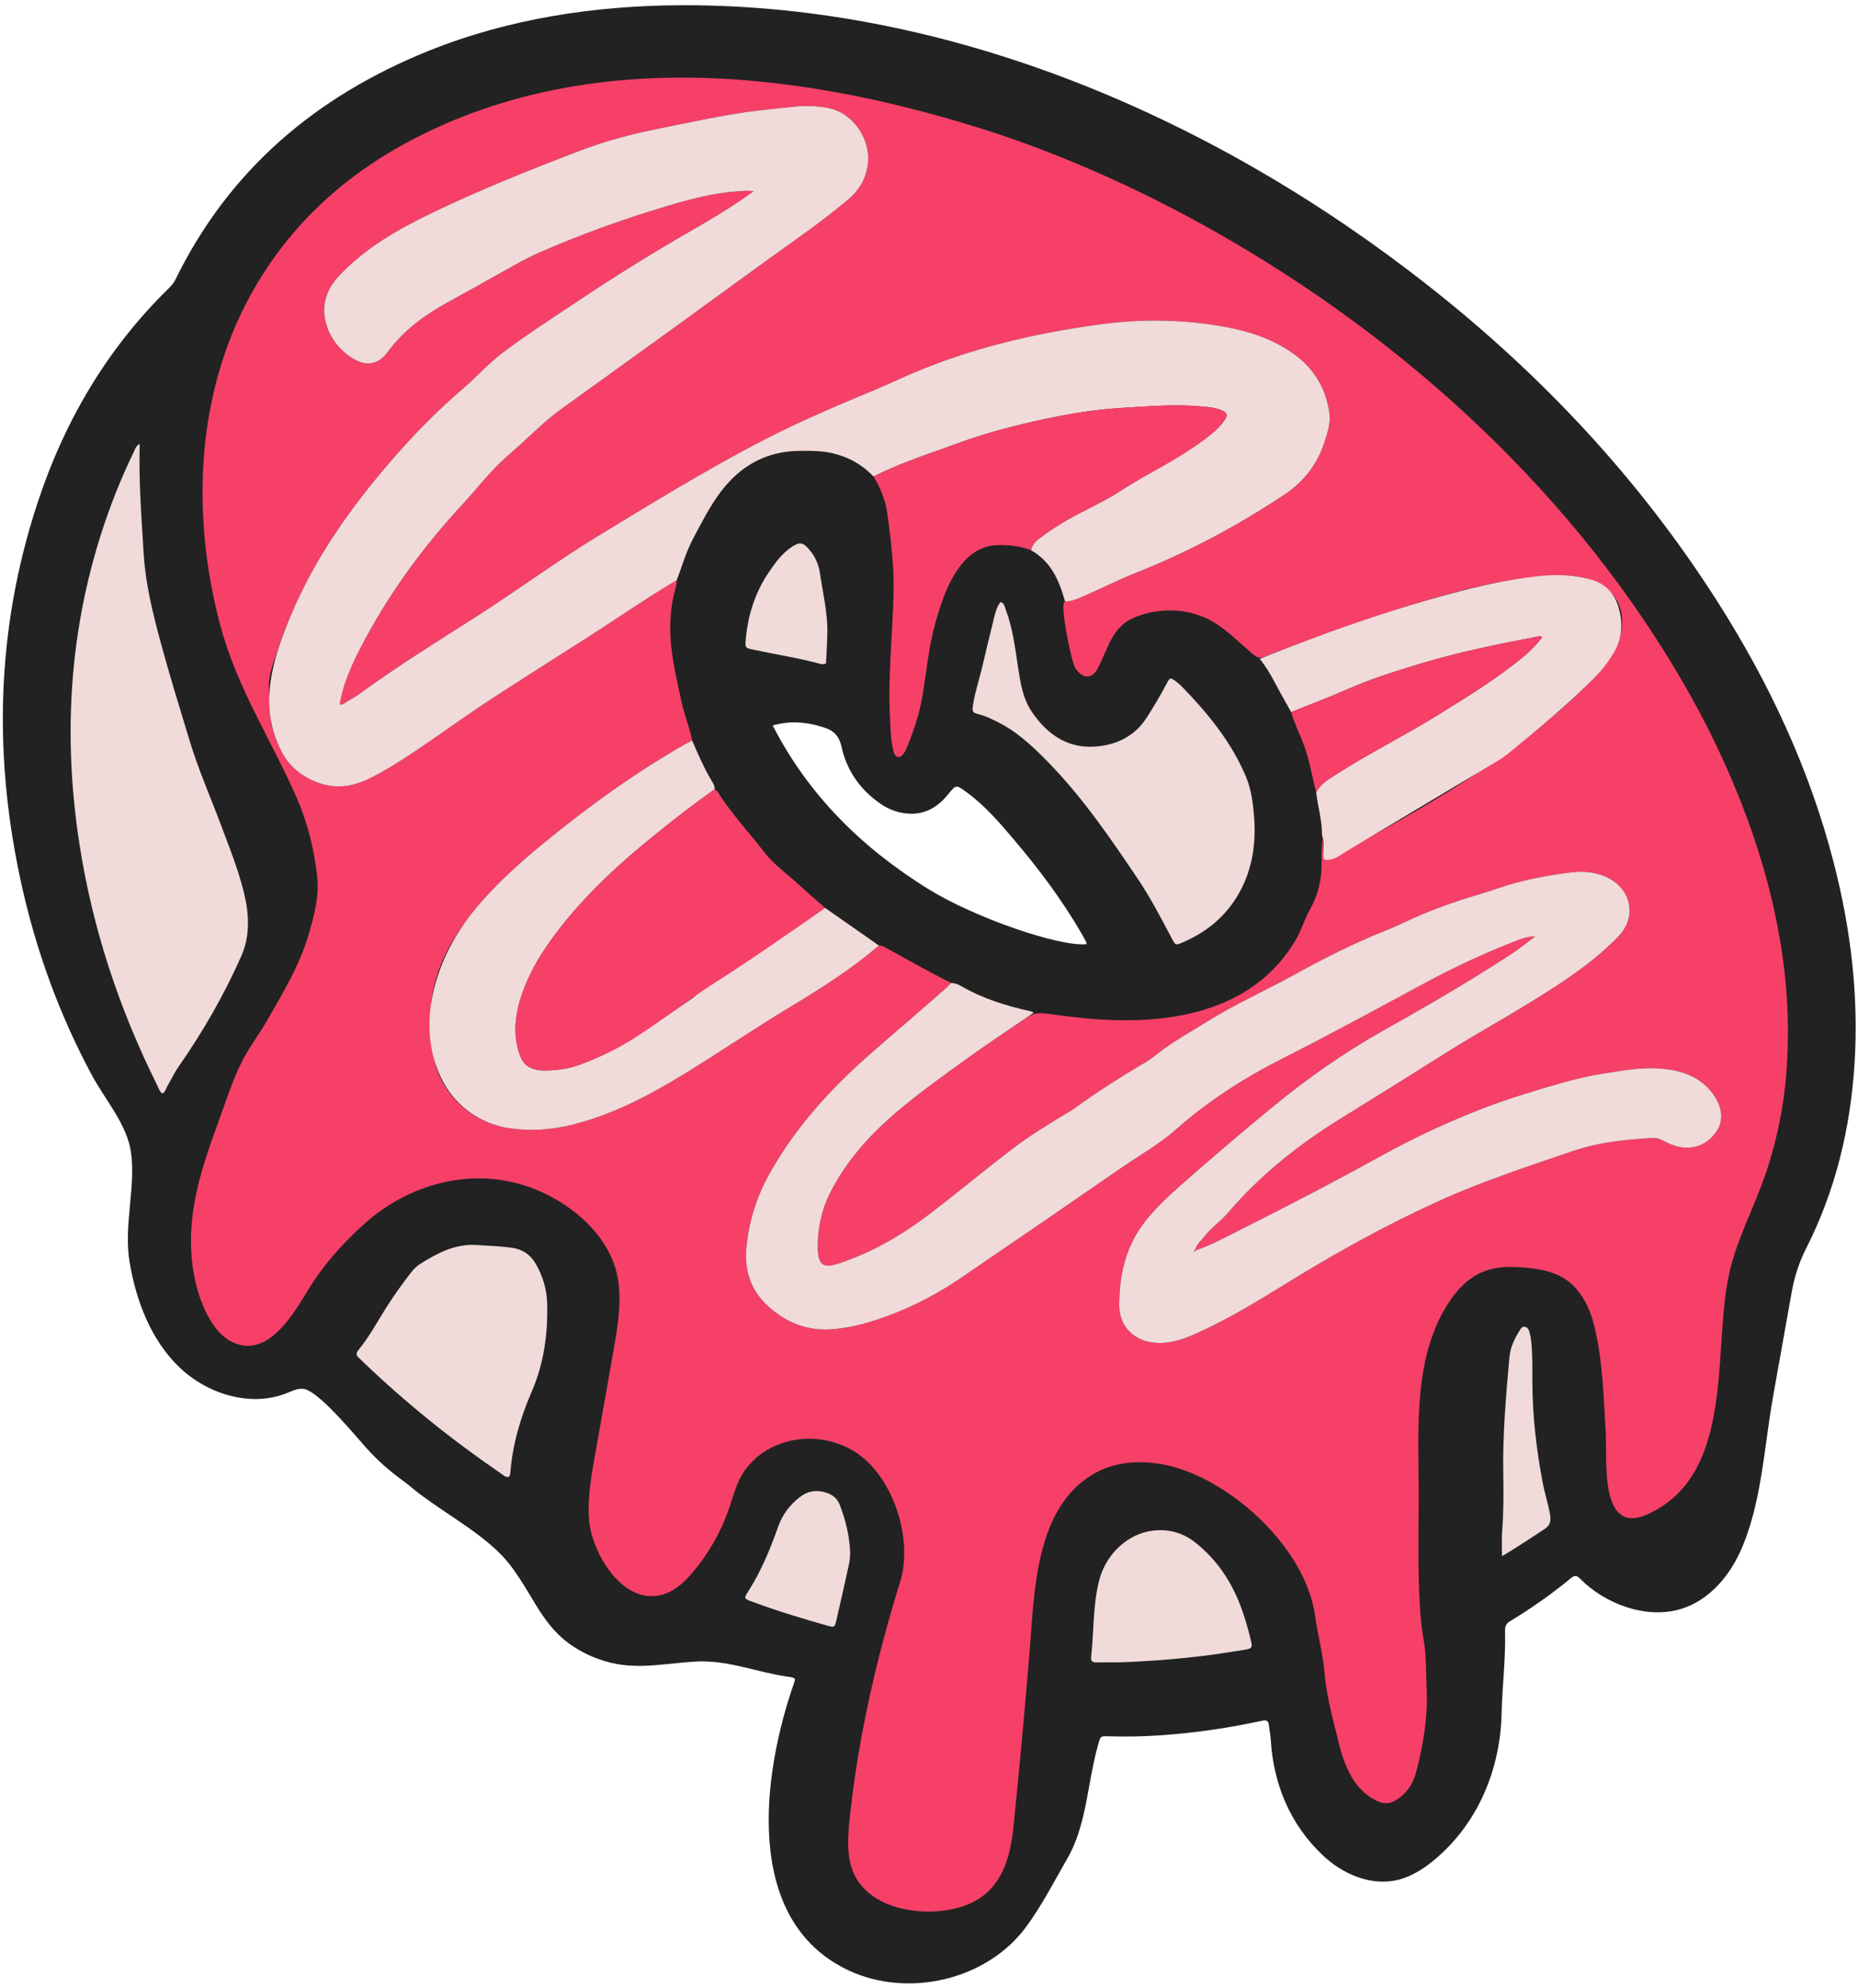 <svg width="328" height="351" viewBox="0 0 328 351" fill="none" xmlns="http://www.w3.org/2000/svg">
<g clip-path="url(#clip0_37_18)">
<path d="M323.729 152.352C319.466 135.784 312.301 120.501 303.137 106.125C289.424 84.62 272.239 66.26 252.24 50.512C214.953 21.151 168.328 0.765 120.31 0.925C105.098 0.976 89.832 3.268 75.666 8.978C55.858 16.963 40.5 29.902 30.991 49.303C30.701 49.89 30.317 50.378 29.857 50.832C18.86 61.556 11.335 74.419 6.578 88.929C-0.796 111.4 -1.221 134.173 4.019 157.126C6.611 168.48 10.67 179.487 16.186 189.748C18.574 194.191 22.331 198.393 23.089 203.215C24.056 209.359 21.778 216.305 22.879 222.83C24.032 229.659 26.618 236.487 31.593 241.306C36.568 246.124 44.263 248.512 50.685 245.919C51.663 245.524 52.684 245.012 53.721 245.216C56.406 245.748 62.81 253.555 64.662 255.617C66.617 257.791 68.774 259.705 71.141 261.409C72.076 262.089 72.942 262.861 73.866 263.57C79.209 267.671 86.27 271.299 90.122 276.371C94.907 282.671 96.038 288.663 104.221 292.311C110.793 295.242 115.892 293.771 122.576 293.344C128.433 292.97 133.097 295.126 139.153 296.017C139.548 296.074 139.973 296.08 140.345 296.389C140.304 296.586 140.281 296.819 140.205 297.034C134.517 313.227 131.065 339.159 149.906 347.896C160.378 352.751 174.191 349.55 181.094 340.238C183.908 336.44 186.025 332.241 188.38 328.176C189.765 325.792 190.596 323.228 191.237 320.552C192.224 316.377 192.695 312.091 193.871 307.95C194.29 306.491 194.261 306.473 195.691 306.52C201.861 306.729 207.985 306.234 214.086 305.362C217.016 304.943 219.924 304.392 222.82 303.775C223.547 303.618 223.919 303.757 224.001 304.542C224.088 305.403 224.28 306.258 224.332 307.124C224.806 314.967 227.717 322.042 233.511 327.531C237.009 330.845 241.983 332.994 246.675 331.899C249.242 331.3 251.51 329.797 253.514 328.085C260.971 321.713 264.848 312.306 265.081 302.553C265.197 297.68 265.825 292.825 265.685 287.945C265.668 287.183 265.848 286.648 266.558 286.217C270.332 283.932 273.944 281.402 277.345 278.587C277.991 278.058 278.374 278.128 278.935 278.7C283.355 283.188 290.735 285.953 296.896 283.999C301.573 282.517 305.106 278.503 307.154 274.044C311.001 265.67 311.406 255.482 313.011 246.516C314.104 240.409 315.192 234.298 316.28 228.185C316.763 225.498 317.547 222.951 318.809 220.468C324.032 210.186 326.672 199.184 327.393 187.704C328.143 175.718 326.712 163.954 323.729 152.352ZM163.764 156.882C152.226 149.7 142.793 140.5 136.402 128.072C139.403 127.235 142.072 127.433 144.735 128.212C144.794 128.224 144.846 128.247 144.904 128.265C146.829 128.765 148.068 129.573 148.574 131.893C149.475 136.011 151.848 139.413 155.39 141.867C156.546 142.67 157.815 143.228 159.205 143.49C162.583 144.135 165.212 142.885 167.323 140.291C168.835 138.43 168.788 138.505 170.76 139.953C173.923 142.28 176.448 145.223 178.96 148.188C183.397 153.416 187.503 158.883 190.939 164.826C191.23 165.326 191.504 165.838 191.77 166.35C191.823 166.443 191.8 166.571 191.805 166.682C186.973 167.175 171.945 161.977 163.764 156.882Z" fill="#222222"/>
<path d="M250.443 263.357C250.443 269.98 250.316 274.86 250.487 279.731C250.601 282.96 250.722 286.199 251.312 289.416C251.823 292.201 251.7 295.078 251.842 297.914C252.098 303.021 251.288 307.966 249.997 312.866C249.443 314.97 248.301 316.651 246.42 317.809C245.275 318.514 244.194 318.514 242.982 317.894C240.938 316.847 239.443 315.319 238.382 313.303C237.566 311.752 236.943 310.124 236.529 308.435C235.468 304.105 234.209 299.802 233.824 295.346C233.529 291.926 232.63 288.625 232.155 285.241C230.55 273.814 218.63 262.546 208.043 259.221C203.136 257.68 197.535 257.599 193.088 260.183C182.596 266.28 182.605 281.421 181.737 291.893C180.889 302.115 179.947 312.33 178.91 322.534C178.214 329.385 176.022 335.089 168.8 336.883C163.216 338.27 155.347 337.335 151.674 332.389C149.399 329.324 149.571 325.142 149.964 321.344C151.449 307.016 154.643 293.002 158.895 279.291C161.074 272.265 158.197 262.587 152.816 257.738C146.721 252.247 136.413 252.749 131.489 259.579C130.073 261.543 129.501 263.968 128.717 266.259C127.314 270.358 125.143 274.192 122.35 277.503C121.065 279.026 119.596 280.478 117.75 281.23C110.344 284.251 104.432 274.27 103.981 268.274C103.698 264.502 104.359 260.73 105.018 257.006C106.1 250.885 107.183 244.766 108.265 238.645C108.978 234.613 109.694 230.507 109.187 226.442C108.139 218.025 100.097 211.615 92.426 209.23C82.547 206.16 72.027 209.211 64.455 215.942C60.579 219.387 57.156 223.224 54.425 227.675C51.927 231.746 47.68 239.252 41.819 237.261C39.228 236.382 37.459 233.971 36.291 231.496C33.901 226.435 33.342 220.648 33.936 215.083C34.614 208.725 36.815 202.865 38.963 196.903C40.142 193.632 41.23 190.322 42.816 187.208C44.032 184.821 45.676 182.705 47.01 180.393C49.909 175.369 52.915 170.403 54.552 164.765C55.511 161.463 56.377 158.151 55.985 154.674C55.45 149.926 54.335 145.327 52.413 140.926C47.885 130.556 41.862 121.531 38.896 110.423C33.575 90.495 34.571 68.349 45.243 50.314C51.642 39.5 60.542 31.309 71.528 25.329C104.019 7.641 142.78 12.653 176.451 23.738C177.263 24.005 178.069 24.293 178.876 24.577C191.166 28.905 202.94 34.365 214.285 40.765C248.138 59.86 278.277 87.508 297.649 121.418C297.666 121.449 297.683 121.479 297.7 121.509C302.431 129.8 306.386 138.44 309.487 147.457C312.056 154.925 313.895 162.577 314.892 170.436C315.634 176.276 315.803 182.13 315.455 187.978C315.065 194.572 313.785 201.101 311.648 207.352C309.595 213.356 306.562 218.806 305.215 225.058C302.311 238.538 306.338 260.183 290.975 267.28C282.273 271.3 283.751 257.791 283.468 252.991C283.097 246.7 282.954 240.361 281.479 234.202C280.692 230.92 279.114 227.635 276.285 225.794C274.262 224.478 271.802 224.027 269.399 223.799C266.833 223.555 264.162 223.547 261.778 224.527C259.183 225.594 257.164 227.741 255.647 230.102C249.429 239.78 250.443 252.365 250.443 263.357ZM211.103 220.72L210.996 220.618C211.252 219.614 212.063 218.995 212.664 218.235C213.893 216.679 215.555 215.541 216.836 214.045C222.555 207.363 229.365 201.968 236.803 197.384C242.527 193.855 248.248 190.303 253.915 186.7C261.501 181.876 269.479 177.71 276.892 172.603C280.066 170.415 283.059 168.058 285.715 165.3C289.173 161.709 287.891 156.468 283.086 154.627C281.352 153.963 279.506 153.773 277.606 153.989C274.314 154.362 271.075 154.95 267.866 155.777C265.558 156.372 263.341 157.231 261.064 157.904C256.666 159.205 252.357 160.736 248.204 162.692C247.05 163.236 245.892 163.777 244.706 164.245C239.084 166.464 233.7 169.198 228.425 172.109C223.299 174.938 217.931 177.305 212.958 180.434C210.064 182.256 207.043 183.871 204.36 186.018C203.681 186.56 202.972 187.076 202.226 187.52C197.989 190.045 193.804 192.646 189.828 195.574C189.269 195.985 188.647 196.311 188.053 196.674C184.833 198.64 181.603 200.604 178.611 202.898C173.87 206.534 169.263 210.345 164.533 213.995C159.546 217.843 154.167 221.023 148.153 223.021C145.307 223.967 144.481 223.37 144.348 220.378C144.344 220.263 144.347 220.147 144.348 220.03C144.382 216.734 145.037 213.576 146.526 210.623C149.342 205.036 153.429 200.464 158.137 196.438C162.107 193.042 166.367 190.008 170.602 186.956C173.902 184.576 177.288 182.321 180.652 180.033C182.584 178.719 183.135 178.724 185.441 179.035C187.361 179.293 189.284 179.537 191.212 179.732C205.357 181.164 221.189 179.152 228.898 165.646C229.822 164.026 230.317 162.213 231.229 160.601C232.635 158.114 233.311 155.473 233.299 152.624C233.291 150.915 233.35 149.241 233.454 147.533C233.513 148.65 233.573 149.767 233.632 150.884C233.644 151.098 233.661 151.326 233.791 151.494C234.096 151.887 234.718 151.681 235.154 151.443C251.351 142.606 267.81 133.573 280.688 120.361C282.567 118.433 284.393 116.375 285.468 113.907C286.544 111.439 286.772 108.47 285.48 106.108C284.349 104.039 282.187 102.679 279.91 102.063C277.633 101.446 275.232 101.494 272.881 101.672C264.232 102.326 255.805 104.672 247.538 107.293C239.422 109.868 231.394 112.719 223.473 115.842C223.114 115.983 222.739 116.128 222.355 116.09C221.883 116.044 221.486 115.732 221.124 115.427C219.097 113.724 217.219 111.832 215.036 110.333C210.799 107.427 205.302 107.035 200.536 108.889C196.486 110.464 195.803 113.91 194.052 117.493C193.645 118.326 193.093 119.248 192.178 119.399C191.191 119.561 190.325 118.73 189.79 117.883C189.153 116.875 186.932 106.186 188.022 106.194C188.911 106.201 189.719 105.922 190.532 105.578C193.896 104.156 197.14 102.472 200.542 101.12C209.789 97.447 218.534 92.794 226.809 87.266C230.157 85.029 232.519 82.008 233.764 78.185C234.316 76.489 234.939 74.757 234.681 72.915C234.071 68.558 231.983 65.067 228.412 62.493C224.656 59.784 220.358 58.422 215.862 57.633C208.609 56.358 201.323 56.284 194.034 57.282C182.032 58.927 170.336 61.717 159.237 66.707C157.386 67.54 155.536 68.378 153.661 69.153C146.582 72.082 139.562 75.13 132.788 78.733C123.558 83.641 114.65 89.097 105.73 94.53C98.292 99.061 91.287 104.252 83.95 108.938C77.103 113.311 70.191 117.582 63.626 122.381C62.879 122.928 62.069 123.394 61.264 123.855C60.891 124.068 60.577 124.481 59.983 124.332C60.556 120.788 61.998 117.569 63.613 114.435C68.429 105.088 74.57 96.665 81.709 88.971C84.234 86.25 86.459 83.255 89.265 80.79C91.27 79.028 93.242 77.227 95.195 75.408C96.558 74.139 98.005 72.987 99.516 71.9C106.537 66.853 113.547 61.79 120.553 56.721C127.699 51.551 134.809 46.33 141.99 41.208C144.592 39.352 147.103 37.393 149.566 35.364C151.468 33.797 152.735 31.876 153.149 29.39C153.924 24.749 150.694 19.913 146.144 19.057C144.313 18.711 142.458 18.611 140.599 18.799C138.291 19.032 135.982 19.258 133.678 19.535C127.857 20.234 122.149 21.547 116.406 22.681C111.615 23.626 106.884 24.887 102.359 26.616C93.481 30.009 84.638 33.524 76.072 37.676C70.093 40.574 64.376 43.832 59.787 48.779C57.551 51.191 56.7 53.984 57.566 57.108C58.263 59.623 59.823 61.675 62.051 63.128C64.525 64.742 66.728 64.49 68.457 62.127C71.239 58.325 74.9 55.66 78.952 53.423C83.016 51.179 87.065 48.908 91.116 46.642C92.586 45.819 94.09 45.069 95.636 44.398C102.776 41.298 110.09 38.671 117.543 36.44C121.711 35.192 125.917 34.058 130.291 33.763C131.105 33.708 131.918 33.611 133.043 33.757C129.308 36.479 125.659 38.638 121.999 40.743C115.052 44.736 108.258 48.965 101.606 53.422C97.173 56.392 92.669 59.263 88.426 62.511C86.111 64.283 84.198 66.491 81.996 68.37C77.168 72.49 72.761 77.01 68.638 81.822C61.695 89.924 55.595 98.57 51.424 108.46C50.681 110.222 49.932 111.989 49.353 113.807C48.651 116.006 47.675 118.124 47.485 120.484C47.372 121.896 47.727 123.262 47.668 124.648C47.542 127.588 48.413 130.249 49.768 132.802C51.143 135.391 53.303 137.085 55.973 138.109C59.071 139.298 62.125 138.945 65.076 137.502C68.002 136.07 70.745 134.322 73.44 132.511C77.678 129.665 81.802 126.649 86.067 123.845C91.93 119.99 97.883 116.272 103.788 112.482C109.01 109.13 114.114 105.593 119.456 102.428C119.486 103.015 119.341 103.566 119.182 104.126C118.644 106.019 118.412 107.948 118.337 109.924C118.155 114.718 119.347 119.295 120.318 123.918C120.805 126.236 121.748 128.417 122.199 130.738C121.836 130.917 121.464 131.078 121.113 131.278C112.219 136.347 103.943 142.303 96.041 148.793C91.416 152.592 86.968 156.584 83.242 161.292C78.739 166.981 75.714 173.269 75.976 180.745C76.038 182.538 76.193 184.339 76.469 186.11C77.524 192.854 82.9 198.058 89.664 199.132C93.578 199.753 97.409 199.474 101.215 198.507C108.265 196.715 114.627 193.365 120.768 189.606C127.097 185.731 133.228 181.542 139.591 177.711C144.999 174.454 150.346 171.064 155.149 166.914C155.821 166.928 156.357 167.303 156.91 167.605C160.574 169.598 164.181 171.697 167.929 173.535C167.684 173.779 167.451 174.036 167.193 174.265C162.591 178.348 157.886 182.312 153.272 186.382C146.468 192.384 140.481 199.006 135.989 206.931C133.662 211.036 132.239 215.426 131.775 220.095C131.376 224.11 132.461 227.697 135.512 230.514C138.739 233.494 142.514 234.999 146.948 234.65C149.214 234.471 151.435 234.011 153.599 233.352C159.36 231.601 164.708 228.958 169.676 225.57C179.121 219.126 188.557 212.672 197.959 206.167C201.155 203.955 204.581 202.042 207.5 199.469C213.204 194.439 219.538 190.344 226.278 186.936C234.823 182.615 243.219 178.019 251.645 173.485C256.619 170.809 261.695 168.428 266.937 166.369C268.14 165.896 269.34 165.367 271.053 165.279C269.464 166.46 268.214 167.489 266.868 168.372C259.442 173.243 251.752 177.692 244.019 182.037C237.201 185.868 230.859 190.333 224.849 195.261C220.231 199.049 215.666 202.915 211.171 206.853C208.036 209.6 204.818 212.258 202.195 215.571C198.728 219.953 197.601 225.055 197.581 230.393C197.565 234.554 200.732 237.167 204.902 237.083C207.098 237.039 209.103 236.325 211.081 235.446C216.508 233.034 221.575 229.975 226.607 226.857C235.396 221.411 244.414 216.385 253.829 212.098C261.551 208.583 269.612 205.96 277.624 203.213C282.168 201.655 286.901 201.176 291.664 200.896C292.394 200.853 293.028 201.052 293.655 201.39C294.421 201.803 295.209 202.174 296.062 202.382C299.042 203.108 301.619 202.037 303.228 199.404C304.386 197.509 303.888 194.888 302.06 192.681C299.684 189.812 296.465 188.873 292.958 188.625C289.69 188.393 286.483 188.989 283.271 189.485C278.436 190.231 273.793 191.707 269.137 193.132C263.081 194.986 257.245 197.39 251.521 200.097C246.795 202.332 242.27 204.929 237.675 207.406C230.935 211.037 224.104 214.5 217.273 217.956C215.265 218.972 213.254 220.012 211.103 220.72Z" fill="#F64068"/>
<path d="M24.664 78.371C24.479 84.988 24.976 91.353 25.361 97.721C25.682 103.018 26.941 108.137 28.318 113.239C29.92 119.174 31.741 125.042 33.525 130.924C35.076 136.04 37.254 140.918 39.112 145.917C40.081 148.526 41.122 151.12 41.964 153.761C43.14 157.448 44.175 161.213 43.62 165.196C43.44 166.482 43.094 167.668 42.572 168.846C39.534 175.713 35.797 182.176 31.51 188.334C30.751 189.424 30.193 190.652 29.517 191.801C29.265 192.23 29.196 192.8 28.652 193.042C28.144 192.677 28.001 192.088 27.747 191.58C20.995 178.038 16.3 163.818 14.002 148.858C10.749 127.679 12.548 106.995 20.448 86.961C21.449 84.423 22.581 81.944 23.753 79.483C23.917 79.138 24.016 78.723 24.664 78.371Z" fill="#F0DADA"/>
<path d="M89.736 260.764C89.124 260.761 88.71 260.314 88.245 259.997C79.653 254.119 71.58 247.601 64.058 240.402C63.807 240.161 63.571 239.903 63.31 239.674C62.811 239.234 62.867 238.836 63.274 238.338C65.156 236.038 66.564 233.424 68.138 230.92C69.468 228.803 70.922 226.78 72.443 224.801C72.942 224.152 73.499 223.546 74.189 223.115C77.216 221.23 80.305 219.564 84.067 219.792C86.152 219.919 88.234 219.995 90.31 220.27C92.26 220.528 93.66 221.509 94.605 223.168C95.829 225.317 96.533 227.609 96.596 230.118C96.734 235.522 96.013 240.74 93.839 245.748C91.866 250.291 90.484 255.018 90.091 259.99C90.068 260.279 90.035 260.571 89.736 260.764Z" fill="#F0DADA"/>
<path d="M197.504 293.472C196.171 293.472 194.837 293.458 193.503 293.477C192.84 293.487 192.548 293.222 192.623 292.543C193.114 288.112 192.916 283.609 193.979 279.241C194.771 275.987 196.73 273.313 199.433 271.649C202.646 269.673 207.279 269.401 210.868 272.203C214.959 275.399 217.596 279.492 219.283 284.288C219.858 285.924 220.336 287.603 220.751 289.287C221.174 291.009 221.118 291.033 219.288 291.316C217.055 291.66 214.825 292.035 212.583 292.307C207.575 292.917 202.549 293.309 197.504 293.472Z" fill="#F0DADA"/>
<path d="M150.086 274.294C150.044 274.696 150.036 275.4 149.889 276.075C149.162 279.416 148.411 282.752 147.64 286.084C147.361 287.285 147.282 287.332 146.105 287.002C141.582 285.734 137.091 284.364 132.685 282.727C131.356 282.234 131.3 282.176 132.017 281.06C134.324 277.47 135.942 273.566 137.351 269.567C138.108 267.418 139.402 265.684 141.189 264.302C142.632 263.185 144.22 262.956 145.947 263.544C147.055 263.921 147.838 264.59 148.264 265.714C149.28 268.39 149.995 271.123 150.086 274.294Z" fill="#F0DADA"/>
<path d="M265.155 274.728C265.155 273.072 265.07 271.746 265.171 270.434C265.432 267.072 265.445 263.705 265.38 260.342C265.246 253.422 265.842 246.547 266.458 239.669C266.619 237.874 267.352 236.324 268.292 234.841C268.511 234.496 268.733 234.126 269.238 234.24C269.697 234.344 269.869 234.716 269.987 235.116C270.351 236.353 270.408 237.633 270.46 238.905C270.528 240.586 270.511 242.27 270.516 243.953C270.534 249.89 271.21 255.762 272.305 261.586C272.669 263.52 273.285 265.401 273.63 267.347C273.832 268.483 273.708 269.277 272.615 269.977C270.228 271.507 267.895 273.12 265.155 274.728Z" fill="#F0DADA"/>
<path d="M119.455 102.429C114.113 105.594 109.009 109.13 103.787 112.482C97.882 116.273 91.929 119.99 86.066 123.845C81.802 126.65 77.677 129.666 73.44 132.512C70.744 134.322 68.001 136.071 65.075 137.502C62.123 138.945 59.07 139.298 55.972 138.11C53.303 137.086 51.142 135.392 49.767 132.802C45.462 124.694 48.109 116.318 51.423 108.46C55.594 98.571 61.694 89.925 68.637 81.823C72.76 77.011 77.167 72.49 81.995 68.371C84.198 66.491 86.111 64.284 88.425 62.512C92.668 59.263 97.172 56.392 101.605 53.423C108.257 48.966 115.052 44.737 121.997 40.743C125.658 38.639 129.306 36.48 133.042 33.757C131.917 33.611 131.104 33.709 130.29 33.764C125.915 34.059 121.71 35.193 117.542 36.44C110.089 38.671 102.775 41.299 95.635 44.399C94.089 45.071 92.586 45.82 91.115 46.643C87.064 48.909 83.015 51.18 78.951 53.423C74.899 55.661 71.238 58.327 68.456 62.128C66.727 64.491 64.525 64.743 62.05 63.129C59.822 61.675 58.262 59.624 57.565 57.108C56.699 53.985 57.55 51.192 59.787 48.78C64.375 43.832 70.093 40.575 76.071 37.677C84.638 33.525 93.481 30.009 102.358 26.617C106.883 24.888 111.615 23.627 116.406 22.682C122.149 21.548 127.857 20.234 133.677 19.535C135.98 19.259 138.29 19.033 140.598 18.799C142.458 18.611 144.312 18.712 146.143 19.057C150.693 19.914 153.923 24.749 153.149 29.391C152.734 31.877 151.467 33.798 149.566 35.364C147.103 37.394 144.592 39.353 141.99 41.209C134.809 46.331 127.698 51.551 120.552 56.722C113.547 61.791 106.537 66.854 99.515 71.901C98.004 72.987 96.557 74.14 95.195 75.409C93.241 77.228 91.269 79.029 89.264 80.79C86.458 83.255 84.233 86.251 81.708 88.972C74.569 96.666 68.429 105.088 63.612 114.435C61.997 117.57 60.556 120.788 59.982 124.333C60.576 124.482 60.891 124.069 61.263 123.855C62.068 123.394 62.878 122.928 63.625 122.382C70.19 117.582 77.103 113.311 83.949 108.938C91.286 104.252 98.292 99.061 105.729 94.531C114.649 89.097 123.557 83.642 132.787 78.734C139.561 75.131 146.58 72.083 153.66 69.154C155.535 68.379 157.385 67.54 159.237 66.708C170.335 61.718 182.031 58.928 194.034 57.283C201.322 56.285 208.609 56.359 215.861 57.633C220.357 58.423 224.655 59.785 228.412 62.494C231.982 65.068 234.07 68.56 234.681 72.916C234.939 74.758 234.316 76.49 233.763 78.186C232.518 82.009 230.157 85.03 226.809 87.267C218.533 92.795 209.788 97.448 200.541 101.121C197.139 102.473 193.896 104.156 190.531 105.578C189.719 105.922 188.91 106.201 188.021 106.195C187.907 105.811 187.796 105.427 187.678 105.045C186.67 101.776 185.135 98.884 182.004 97.137C182.18 96.231 182.732 95.621 183.454 95.067C186.043 93.079 188.857 91.466 191.757 89.996C193.776 88.974 195.795 87.962 197.695 86.721C202.83 83.367 208.44 80.85 213.296 77.053C214.453 76.147 215.588 75.162 216.341 73.899C216.456 73.706 216.564 73.493 216.544 73.269C216.511 72.914 216.173 72.672 215.851 72.517C214.869 72.043 213.762 71.905 212.675 71.804C207.718 71.34 202.837 71.717 197.888 72.023C193.425 72.3 189.023 73 184.649 73.935C179.369 75.064 174.143 76.403 169.081 78.263C164.08 80.1 158.981 81.707 154.208 84.126C152.241 82.054 149.865 80.713 147.085 80.041C145.087 79.559 143.066 79.575 141.038 79.599C135.223 79.669 130.662 82.284 127.246 86.807C125.3 89.385 123.833 92.311 122.313 95.176C121.084 97.491 120.407 100.012 119.455 102.429Z" fill="#F0DADA"/>
<path d="M167.929 173.534C168.585 173.549 169.184 173.796 169.728 174.11C173.52 176.301 177.637 177.581 181.883 178.509C182.097 178.556 182.293 178.685 182.497 178.777C178.527 181.495 174.504 184.143 170.602 186.956C166.367 190.009 162.107 193.042 158.137 196.438C153.429 200.465 149.342 205.036 146.526 210.623C145.037 213.577 144.382 216.734 144.348 220.031C144.347 220.147 144.343 220.263 144.348 220.379C144.481 223.37 145.307 223.967 148.154 223.022C154.167 221.024 159.546 217.843 164.533 213.995C169.263 210.346 173.869 206.535 178.611 202.9C181.603 200.604 184.834 198.64 188.053 196.674C188.647 196.311 189.269 195.985 189.828 195.574C193.804 192.647 197.989 190.045 202.227 187.52C202.972 187.077 203.682 186.56 204.36 186.018C207.043 183.87 210.064 182.256 212.959 180.435C217.931 177.305 223.299 174.939 228.425 172.11C233.7 169.198 239.085 166.464 244.707 164.246C245.892 163.778 247.05 163.236 248.204 162.693C252.358 160.737 256.666 159.205 261.064 157.905C263.342 157.231 265.558 156.372 267.866 155.778C271.075 154.951 274.314 154.363 277.606 153.989C279.506 153.774 281.353 153.964 283.086 154.628C287.891 156.469 289.173 161.71 285.715 165.301C283.059 168.059 280.066 170.416 276.892 172.603C269.479 177.711 261.501 181.878 253.916 186.701C248.247 190.304 242.527 193.857 236.803 197.385C229.365 201.97 222.555 207.364 216.836 214.046C215.555 215.542 213.893 216.681 212.664 218.236C212.064 218.996 211.252 219.615 210.996 220.618C210.92 220.681 210.842 220.743 210.765 220.805C210.804 220.843 210.869 220.918 210.878 220.912C210.959 220.857 211.03 220.787 211.104 220.721C213.255 220.013 215.266 218.973 217.272 217.959C224.104 214.502 230.934 211.039 237.674 207.408C242.269 204.932 246.794 202.334 251.52 200.099C257.244 197.393 263.08 194.989 269.137 193.135C273.792 191.71 278.435 190.234 283.27 189.488C286.483 188.992 289.69 188.396 292.957 188.628C296.465 188.876 299.684 189.815 302.06 192.684C303.888 194.891 304.386 197.512 303.227 199.407C301.618 202.041 299.042 203.111 296.062 202.385C295.209 202.178 294.42 201.807 293.655 201.393C293.028 201.055 292.395 200.856 291.664 200.899C286.902 201.179 282.167 201.658 277.624 203.216C269.613 205.962 261.551 208.585 253.829 212.102C244.413 216.388 235.396 221.414 226.607 226.86C221.574 229.979 216.507 233.036 211.08 235.449C209.103 236.328 207.098 237.042 204.902 237.086C200.731 237.17 197.565 234.557 197.581 230.396C197.601 225.058 198.728 219.956 202.195 215.575C204.818 212.261 208.036 209.603 211.171 206.856C215.665 202.918 220.23 199.051 224.848 195.265C230.859 190.336 237.2 185.871 244.018 182.04C251.751 177.695 259.441 173.246 266.867 168.375C268.214 167.493 269.463 166.463 271.052 165.282C269.339 165.37 268.139 165.9 266.936 166.372C261.694 168.432 256.618 170.812 251.645 173.488C243.218 178.023 234.822 182.619 226.277 186.939C219.538 190.346 213.203 194.443 207.499 199.472C204.58 202.045 201.154 203.959 197.959 206.17C188.556 212.675 179.12 219.131 169.676 225.573C164.708 228.962 159.36 231.604 153.599 233.356C151.435 234.014 149.213 234.475 146.948 234.654C142.513 235.003 138.739 233.498 135.512 230.518C132.46 227.7 131.376 224.114 131.775 220.099C132.238 215.429 133.661 211.039 135.988 206.934C140.481 199.009 146.467 192.388 153.272 186.386C157.886 182.315 162.591 178.352 167.192 174.269C167.451 174.037 167.684 173.779 167.929 173.534Z" fill="#F0DADA"/>
<path d="M145.641 160.265C148.81 162.482 151.979 164.699 155.148 166.915C150.346 171.065 144.999 174.455 139.591 177.711C133.227 181.543 127.097 185.732 120.768 189.606C114.627 193.366 108.264 196.715 101.214 198.507C97.409 199.474 93.578 199.754 89.663 199.132C84.893 198.374 80.646 195.415 78.327 191.17C73.008 181.43 76.815 169.411 83.241 161.293C86.967 156.586 91.415 152.593 96.041 148.794C103.943 142.304 112.219 136.349 121.113 131.279C121.463 131.079 121.836 130.918 122.198 130.738C123.215 133.125 124.25 135.503 125.575 137.744C125.863 138.231 126.2 138.728 126.154 139.349C122.735 141.75 119.437 144.312 116.18 146.924C110.011 151.87 104.159 157.149 99.223 163.366C96.031 167.388 93.267 171.659 91.788 176.64C90.898 179.635 90.665 182.725 91.606 185.745C91.845 186.513 92.165 187.282 92.733 187.851C93.552 188.672 94.772 188.96 95.932 188.976C98.04 189.005 100.216 188.713 102.204 188.004C109.688 185.337 115.92 180.49 122.444 176.078C125.593 172.928 130.539 170.603 134.239 168.102C138.061 165.517 141.872 162.92 145.641 160.265Z" fill="#F0DADA"/>
<path d="M227.932 125.711C226.951 123.941 225.942 122.185 224.998 120.395C224.239 118.955 223.409 117.569 222.376 116.309C233.357 111.905 244.488 107.935 255.918 104.851C261.069 103.461 266.268 102.278 271.585 101.713C274.716 101.38 277.826 101.426 280.893 102.322C283.403 103.055 284.954 104.695 285.703 107.132C286.6 110.048 286.356 112.846 284.742 115.492C283.83 116.984 282.771 118.332 281.534 119.581C276.832 124.326 271.708 128.586 266.536 132.794C265.863 133.341 265.163 133.867 264.42 134.312C255.867 139.434 247.302 144.536 238.743 149.648C238.047 150.064 237.366 150.506 236.681 150.941C236.191 151.254 235.696 151.564 235.119 151.686C233.655 151.996 233.597 151.855 233.609 150.508C233.619 149.477 233.763 148.422 233.378 147.415C233.389 145.496 232.981 143.635 232.63 141.765C232.512 141.143 232.438 140.513 232.345 139.888C233.045 138.458 234.355 137.692 235.62 136.874C241.619 132.999 248.03 129.83 254.094 126.063C258.333 123.429 262.589 120.822 266.567 117.804C268.629 116.24 270.671 114.622 272.226 112.505C271.976 112.271 271.745 112.329 271.535 112.369C264.418 113.722 257.319 115.154 250.378 117.278C246.221 118.55 242.077 119.835 238.084 121.593C234.744 123.063 231.32 124.346 227.932 125.711Z" fill="#F0DADA"/>
<path d="M182.005 97.137C180.26 96.44 178.456 96.23 176.573 96.224C173.577 96.213 171.339 97.548 169.597 99.818C167.294 102.819 166.141 106.373 165.138 109.943C163.993 114.017 163.584 118.239 162.926 122.411C162.384 125.852 161.277 129.151 159.926 132.362C159.837 132.574 159.711 132.775 159.572 132.959C159.293 133.328 159.007 133.744 158.455 133.609C158.003 133.499 157.868 133.086 157.76 132.689C157.249 130.831 157.224 128.904 157.121 127.009C156.818 121.445 157.231 115.883 157.508 110.33C157.67 107.085 157.866 103.84 157.684 100.605C157.493 97.201 157.099 93.799 156.605 90.423C156.277 88.183 155.396 86.078 154.208 84.126C158.981 81.706 164.081 80.1 169.081 78.262C174.143 76.403 179.37 75.063 184.649 73.934C189.024 72.999 193.426 72.3 197.889 72.022C201.361 71.807 204.829 71.509 208.317 71.537C210.238 71.552 212.139 71.719 214.034 71.988C214.656 72.076 215.287 72.263 215.856 72.53C216.661 72.906 216.761 73.311 216.259 74.04C215.498 75.143 214.577 76.103 213.503 76.92C210.543 79.173 207.419 81.17 204.139 82.921C201.937 84.097 199.785 85.357 197.696 86.721C195.797 87.962 193.776 88.973 191.758 89.996C188.857 91.466 186.044 93.078 183.455 95.067C182.732 95.621 182.18 96.231 182.005 97.137Z" fill="#F64068"/>
<path d="M145.641 160.265C139.29 164.739 132.929 169.198 126.374 173.376C121.484 176.493 116.928 180.106 112.037 183.229C108.943 185.204 105.665 186.771 102.205 188.004C100.141 188.74 98.06 189.041 95.89 188.944C93.336 188.831 92.244 187.996 91.525 185.548C90.644 182.549 90.914 179.581 91.788 176.638C93.267 171.658 96.031 167.387 99.224 163.366C104.159 157.148 110.011 151.869 116.18 146.923C119.437 144.311 122.735 141.75 126.154 139.348C126.332 139.485 126.566 139.589 126.678 139.767C129.076 143.601 132.182 146.89 134.926 150.456C136.658 152.707 139.04 154.325 141.107 156.254C142.581 157.63 144.127 158.931 145.641 160.265Z" fill="#F64068"/>
<path d="M176.655 106.269C177.347 106.545 177.382 107.185 177.576 107.705C178.769 110.879 179.18 114.227 179.682 117.548C180.109 120.372 180.511 123.224 182.134 125.635C184.737 129.5 188.277 132.075 193.111 131.813C196.947 131.604 200.292 130.055 202.48 126.618C203.726 124.66 204.917 122.672 205.987 120.611C206.508 119.609 206.628 119.588 207.518 120.239C207.891 120.513 208.255 120.809 208.578 121.14C213.174 125.859 217.322 130.902 219.925 137.043C220.889 139.318 221.195 141.747 221.387 144.17C221.759 148.884 221.101 153.435 218.757 157.628C216.46 161.736 213.023 164.562 208.731 166.395C207.557 166.897 207.509 166.898 206.87 165.688C205.001 162.151 203.169 158.593 200.934 155.266C196.015 147.946 191.049 140.665 184.831 134.344C182.179 131.648 179.437 129.076 175.985 127.4C174.996 126.919 174.035 126.406 172.946 126.138C171.613 125.81 171.572 125.661 171.791 124.314C172.154 122.077 172.876 119.927 173.398 117.728C174.065 114.909 174.725 112.087 175.435 109.278C175.699 108.228 175.914 107.134 176.655 106.269Z" fill="#F0DADA"/>
<path d="M227.933 125.711C231.32 124.346 234.745 123.063 238.085 121.593C242.078 119.835 246.221 118.551 250.379 117.278C257.32 115.154 264.419 113.722 271.536 112.369C271.746 112.329 271.977 112.271 272.227 112.506C270.672 114.622 268.63 116.241 266.568 117.804C262.59 120.822 258.333 123.429 254.095 126.063C248.031 129.83 241.62 133 235.621 136.875C234.356 137.692 233.046 138.458 232.346 139.888C231.623 137.098 231.188 134.239 230.178 131.52C229.455 129.574 228.488 127.722 227.933 125.711Z" fill="#F64068"/>
<path d="M145.818 117.118C145.361 117.335 145.013 117.253 144.682 117.164C140.82 116.128 136.868 115.524 132.965 114.685C131.595 114.39 131.52 114.37 131.642 112.973C132.021 108.638 133.284 104.589 135.759 100.968C136.872 99.339 138.019 97.738 139.691 96.607C141.169 95.607 141.756 95.711 142.919 97.094C143.92 98.284 144.531 99.66 144.746 101.164C145.244 104.654 146.111 108.103 146.056 111.658C146.029 113.501 145.899 115.341 145.818 117.118Z" fill="#F0DADA"/>
<path d="M211.104 220.72C211.03 220.786 210.959 220.856 210.878 220.911C210.868 220.917 210.804 220.842 210.765 220.804C210.841 220.742 210.919 220.679 210.996 220.618L211.104 220.72Z" fill="#CA4241"/>
</g>
<defs>
<clipPath id="clip0_37_18">
<rect width="328" height="351" fill="white"/>
</clipPath>
</defs>
</svg>
